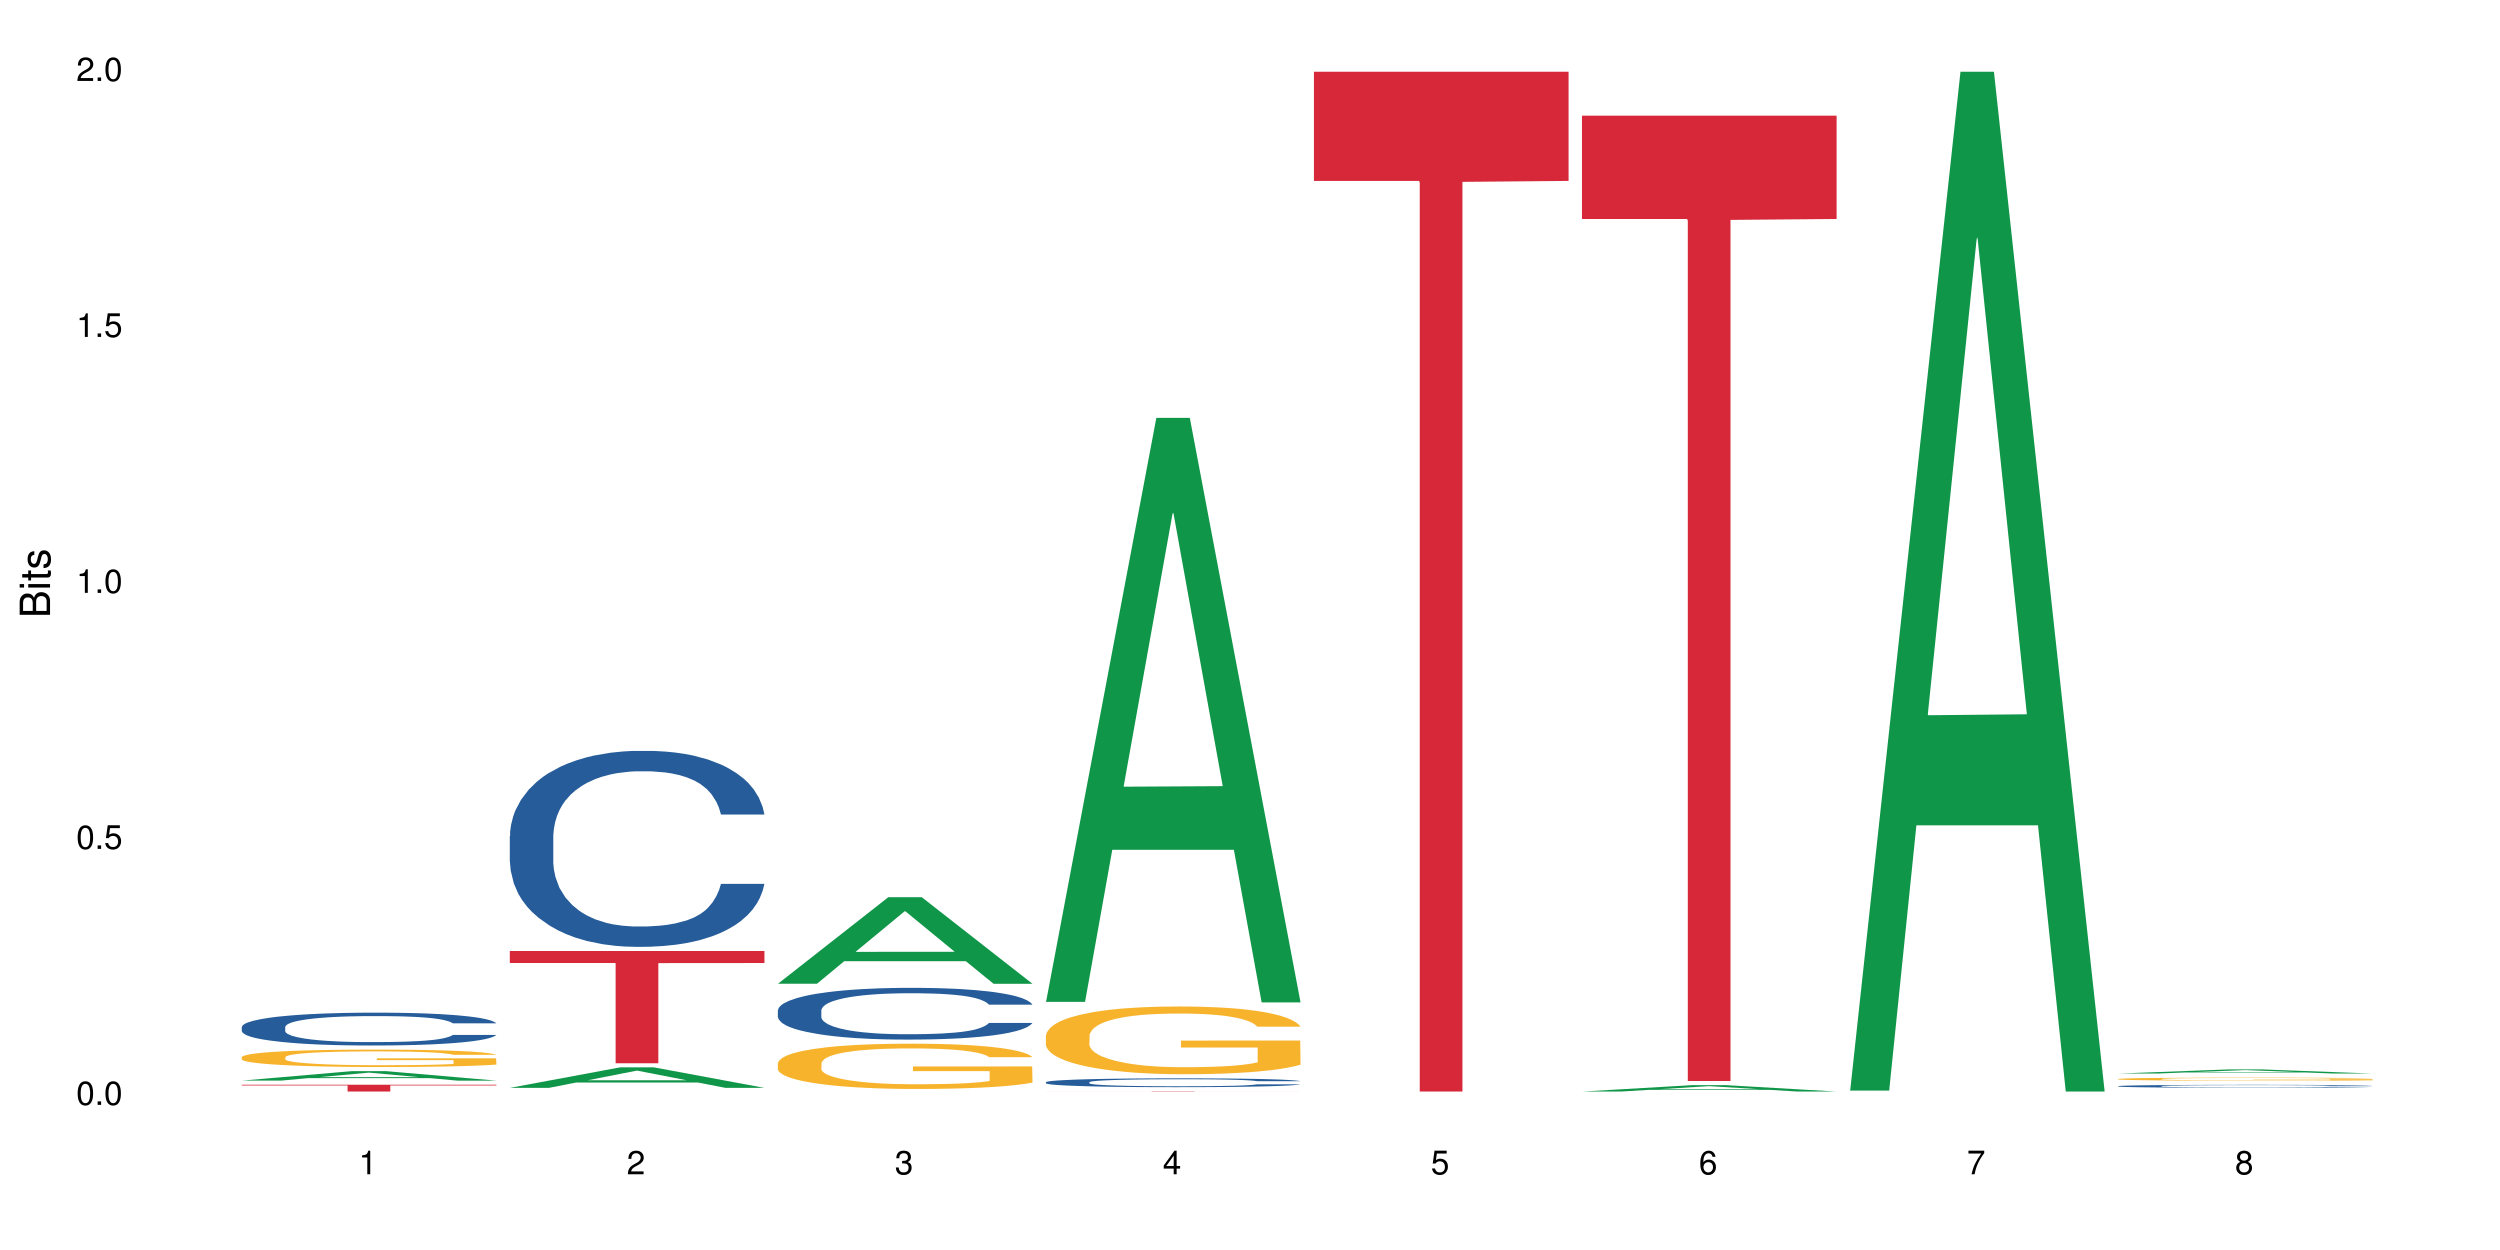 <?xml version="1.0" encoding="UTF-8"?>
<svg xmlns="http://www.w3.org/2000/svg" xmlns:xlink="http://www.w3.org/1999/xlink" width="720pt" height="360pt" viewBox="0 0 720 360" version="1.1">
<defs>
<g>
<symbol overflow="visible" id="glyph0-0">
<path style="stroke:none;" d=""/>
</symbol>
<symbol overflow="visible" id="glyph0-1">
<path style="stroke:none;" d="M 2.641 -6.797 C 2 -6.797 1.422 -6.531 1.078 -6.047 C 0.641 -5.453 0.406 -4.547 0.406 -3.297 C 0.406 -1 1.188 0.219 2.641 0.219 C 4.078 0.219 4.859 -1 4.859 -3.234 C 4.859 -4.562 4.656 -5.438 4.203 -6.047 C 3.844 -6.531 3.281 -6.797 2.641 -6.797 Z M 2.641 -6.047 C 3.547 -6.047 4 -5.125 4 -3.312 C 4 -1.375 3.562 -0.484 2.625 -0.484 C 1.734 -0.484 1.281 -1.422 1.281 -3.281 C 1.281 -5.141 1.734 -6.047 2.641 -6.047 Z M 2.641 -6.047 "/>
</symbol>
<symbol overflow="visible" id="glyph0-2">
<path style="stroke:none;" d="M 1.828 -1 L 0.828 -1 L 0.828 0 L 1.828 0 Z M 1.828 -1 "/>
</symbol>
<symbol overflow="visible" id="glyph0-3">
<path style="stroke:none;" d="M 4.562 -6.797 L 1.062 -6.797 L 0.547 -3.094 L 1.328 -3.094 C 1.719 -3.562 2.047 -3.734 2.578 -3.734 C 3.484 -3.734 4.062 -3.109 4.062 -2.094 C 4.062 -1.125 3.484 -0.531 2.578 -0.531 C 1.828 -0.531 1.375 -0.906 1.188 -1.672 L 0.328 -1.672 C 0.453 -1.109 0.547 -0.844 0.75 -0.594 C 1.125 -0.078 1.828 0.219 2.594 0.219 C 3.969 0.219 4.922 -0.781 4.922 -2.219 C 4.922 -3.562 4.031 -4.484 2.719 -4.484 C 2.25 -4.484 1.859 -4.359 1.469 -4.062 L 1.734 -5.969 L 4.562 -5.969 Z M 4.562 -6.797 "/>
</symbol>
<symbol overflow="visible" id="glyph0-4">
<path style="stroke:none;" d="M 2.484 -4.844 L 2.484 0 L 3.328 0 L 3.328 -6.797 L 2.766 -6.797 C 2.469 -5.75 2.281 -5.609 0.984 -5.453 L 0.984 -4.844 Z M 2.484 -4.844 "/>
</symbol>
<symbol overflow="visible" id="glyph0-5">
<path style="stroke:none;" d="M 4.859 -0.828 L 1.281 -0.828 C 1.359 -1.391 1.672 -1.75 2.5 -2.234 L 3.469 -2.75 C 4.406 -3.266 4.906 -3.969 4.906 -4.812 C 4.906 -5.375 4.672 -5.906 4.266 -6.266 C 3.859 -6.625 3.375 -6.797 2.719 -6.797 C 1.859 -6.797 1.219 -6.5 0.844 -5.922 C 0.609 -5.562 0.5 -5.125 0.484 -4.438 L 1.328 -4.438 C 1.359 -4.906 1.406 -5.188 1.531 -5.406 C 1.75 -5.812 2.188 -6.062 2.703 -6.062 C 3.469 -6.062 4.031 -5.516 4.031 -4.781 C 4.031 -4.25 3.719 -3.797 3.125 -3.438 L 2.234 -2.938 C 0.812 -2.141 0.406 -1.5 0.328 0 L 4.859 0 Z M 4.859 -0.828 "/>
</symbol>
<symbol overflow="visible" id="glyph0-6">
<path style="stroke:none;" d="M 2.125 -3.125 L 2.578 -3.125 C 3.516 -3.125 3.984 -2.703 3.984 -1.891 C 3.984 -1.031 3.469 -0.531 2.578 -0.531 C 1.656 -0.531 1.203 -0.984 1.156 -1.969 L 0.312 -1.969 C 0.344 -1.422 0.438 -1.078 0.609 -0.766 C 0.953 -0.109 1.625 0.219 2.547 0.219 C 3.953 0.219 4.859 -0.609 4.859 -1.906 C 4.859 -2.766 4.516 -3.25 3.703 -3.516 C 4.344 -3.766 4.656 -4.25 4.656 -4.938 C 4.656 -6.109 3.875 -6.797 2.578 -6.797 C 1.203 -6.797 0.484 -6.047 0.453 -4.609 L 1.297 -4.609 C 1.312 -5.016 1.344 -5.25 1.453 -5.453 C 1.641 -5.828 2.062 -6.062 2.594 -6.062 C 3.344 -6.062 3.797 -5.625 3.797 -4.906 C 3.797 -4.422 3.609 -4.141 3.25 -3.984 C 3.016 -3.891 2.719 -3.844 2.125 -3.844 Z M 2.125 -3.125 "/>
</symbol>
<symbol overflow="visible" id="glyph0-7">
<path style="stroke:none;" d="M 3.141 -1.625 L 3.141 0 L 3.984 0 L 3.984 -1.625 L 4.984 -1.625 L 4.984 -2.391 L 3.984 -2.391 L 3.984 -6.797 L 3.359 -6.797 L 0.266 -2.516 L 0.266 -1.625 Z M 3.141 -2.391 L 1 -2.391 L 3.141 -5.359 Z M 3.141 -2.391 "/>
</symbol>
<symbol overflow="visible" id="glyph0-8">
<path style="stroke:none;" d="M 4.781 -5.031 C 4.609 -6.141 3.891 -6.797 2.844 -6.797 C 2.094 -6.797 1.422 -6.438 1.031 -5.828 C 0.609 -5.172 0.406 -4.344 0.406 -3.094 C 0.406 -1.953 0.578 -1.234 0.984 -0.625 C 1.359 -0.078 1.953 0.219 2.703 0.219 C 3.984 0.219 4.922 -0.734 4.922 -2.078 C 4.922 -3.344 4.062 -4.234 2.844 -4.234 C 2.172 -4.234 1.641 -3.969 1.281 -3.469 C 1.281 -5.125 1.828 -6.047 2.797 -6.047 C 3.391 -6.047 3.797 -5.672 3.938 -5.031 Z M 2.734 -3.484 C 3.547 -3.484 4.062 -2.922 4.062 -2 C 4.062 -1.156 3.484 -0.531 2.703 -0.531 C 1.922 -0.531 1.328 -1.188 1.328 -2.047 C 1.328 -2.891 1.906 -3.484 2.734 -3.484 Z M 2.734 -3.484 "/>
</symbol>
<symbol overflow="visible" id="glyph0-9">
<path style="stroke:none;" d="M 4.984 -6.797 L 0.438 -6.797 L 0.438 -5.969 L 4.109 -5.969 C 2.5 -3.656 1.828 -2.234 1.328 0 L 2.219 0 C 2.594 -2.172 3.453 -4.047 4.984 -6.094 Z M 4.984 -6.797 "/>
</symbol>
<symbol overflow="visible" id="glyph0-10">
<path style="stroke:none;" d="M 3.75 -3.578 C 4.453 -4 4.688 -4.344 4.688 -4.984 C 4.688 -6.047 3.844 -6.797 2.641 -6.797 C 1.438 -6.797 0.594 -6.047 0.594 -4.984 C 0.594 -4.359 0.828 -4.016 1.516 -3.578 C 0.734 -3.203 0.359 -2.641 0.359 -1.891 C 0.359 -0.641 1.297 0.219 2.641 0.219 C 3.984 0.219 4.922 -0.641 4.922 -1.875 C 4.922 -2.641 4.531 -3.203 3.75 -3.578 Z M 2.641 -6.047 C 3.359 -6.047 3.812 -5.625 3.812 -4.969 C 3.812 -4.344 3.344 -3.922 2.641 -3.922 C 1.922 -3.922 1.453 -4.344 1.453 -4.984 C 1.453 -5.625 1.922 -6.047 2.641 -6.047 Z M 2.641 -3.203 C 3.484 -3.203 4.062 -2.672 4.062 -1.875 C 4.062 -1.062 3.484 -0.531 2.625 -0.531 C 1.797 -0.531 1.219 -1.078 1.219 -1.875 C 1.219 -2.672 1.797 -3.203 2.641 -3.203 Z M 2.641 -3.203 "/>
</symbol>
<symbol overflow="visible" id="glyph1-0">
<path style="stroke:none;" d=""/>
</symbol>
<symbol overflow="visible" id="glyph1-1">
<path style="stroke:none;" d="M 0 -0.953 L 0 -4.891 C 0 -5.719 -0.234 -6.344 -0.734 -6.797 C -1.188 -7.234 -1.812 -7.469 -2.5 -7.469 C -3.547 -7.469 -4.188 -7 -4.625 -5.875 C -4.984 -6.672 -5.641 -7.094 -6.531 -7.094 C -7.156 -7.094 -7.734 -6.859 -8.141 -6.391 C -8.562 -5.938 -8.75 -5.344 -8.75 -4.5 L -8.75 -0.953 Z M -4.984 -2.062 L -7.766 -2.062 L -7.766 -4.219 C -7.766 -4.844 -7.688 -5.203 -7.453 -5.5 C -7.219 -5.812 -6.859 -5.969 -6.375 -5.969 C -5.906 -5.969 -5.531 -5.812 -5.297 -5.5 C -5.062 -5.203 -4.984 -4.844 -4.984 -4.219 Z M -0.984 -2.062 L -4 -2.062 L -4 -4.781 C -4 -5.328 -3.859 -5.688 -3.578 -5.953 C -3.297 -6.219 -2.922 -6.359 -2.484 -6.359 C -2.062 -6.359 -1.688 -6.219 -1.406 -5.953 C -1.109 -5.688 -0.984 -5.328 -0.984 -4.781 Z M -0.984 -2.062 "/>
</symbol>
<symbol overflow="visible" id="glyph1-2">
<path style="stroke:none;" d="M -6.281 -1.797 L -6.281 -0.797 L 0 -0.797 L 0 -1.797 Z M -8.75 -1.797 L -8.75 -0.797 L -7.484 -0.797 L -7.484 -1.797 Z M -8.75 -1.797 "/>
</symbol>
<symbol overflow="visible" id="glyph1-3">
<path style="stroke:none;" d="M -6.281 -3.047 L -6.281 -2.016 L -8.016 -2.016 L -8.016 -1.016 L -6.281 -1.016 L -6.281 -0.172 L -5.469 -0.172 L -5.469 -1.016 L -0.719 -1.016 C -0.078 -1.016 0.281 -1.453 0.281 -2.234 C 0.281 -2.469 0.25 -2.719 0.188 -3.047 L -0.641 -3.047 C -0.609 -2.922 -0.594 -2.766 -0.594 -2.562 C -0.594 -2.141 -0.719 -2.016 -1.156 -2.016 L -5.469 -2.016 L -5.469 -3.047 Z M -6.281 -3.047 "/>
</symbol>
<symbol overflow="visible" id="glyph1-4">
<path style="stroke:none;" d="M -4.531 -5.25 C -5.766 -5.25 -6.469 -4.422 -6.469 -2.969 C -6.469 -1.516 -5.719 -0.562 -4.547 -0.562 C -3.562 -0.562 -3.094 -1.062 -2.734 -2.562 L -2.516 -3.484 C -2.344 -4.188 -2.094 -4.469 -1.625 -4.469 C -1.047 -4.469 -0.641 -3.875 -0.641 -3 C -0.641 -2.453 -0.797 -2 -1.062 -1.75 C -1.25 -1.594 -1.422 -1.531 -1.875 -1.469 L -1.875 -0.406 C -0.422 -0.453 0.281 -1.266 0.281 -2.922 C 0.281 -4.5 -0.5 -5.516 -1.719 -5.516 C -2.656 -5.516 -3.172 -4.984 -3.469 -3.734 L -3.703 -2.766 C -3.891 -1.953 -4.156 -1.609 -4.594 -1.609 C -5.172 -1.609 -5.547 -2.125 -5.547 -2.938 C -5.547 -3.75 -5.203 -4.172 -4.531 -4.203 Z M -4.531 -5.25 "/>
</symbol>
</g>
</defs>
<g id="surface99188">
<rect x="0" y="0" width="720" height="360" style="fill:rgb(100%,100%,100%);fill-opacity:1;stroke:none;"/>
<path style=" stroke:none;fill-rule:nonzero;fill:rgb(6.275%,58.824%,28.235%);fill-opacity:1;" d="M 69.629 311.219 L 69.707 311.215 L 101.441 308.48 L 111.078 308.48 L 142.965 311.223 L 131.762 311.223 L 123.77 310.504 L 88.746 310.504 L 80.91 311.219 L 69.629 311.219 L 92.117 310.211 L 120.559 310.207 L 106.375 308.93 L 106.219 308.926 L 106.062 308.934 L 92.039 310.207 L 92.117 310.211 Z M 69.629 311.219 "/>
<path style=" stroke:none;fill-rule:nonzero;fill:rgb(14.51%,36.078%,60%);fill-opacity:1;" d="M 69.629 295.766 L 69.719 295.758 L 69.719 295.551 L 69.988 295.223 L 70.613 294.805 L 71.238 294.52 L 72.848 294.012 L 75.086 293.52 L 77.41 293.141 L 79.109 292.914 L 80.629 292.742 L 84.117 292.422 L 86.355 292.258 L 88.77 292.109 L 91.719 291.965 L 93.867 291.879 L 98.695 291.738 L 102.273 291.68 L 105.047 291.652 L 111.039 291.652 L 114.613 291.688 L 117.207 291.73 L 120.07 291.801 L 122.484 291.879 L 126.688 292.066 L 130.445 292.309 L 132.145 292.449 L 134.828 292.715 L 136.883 292.977 L 138.316 293.199 L 139.926 293.52 L 141.355 293.906 L 142.43 294.348 L 142.965 294.719 L 130.445 294.719 L 129.82 294.375 L 129.102 294.105 L 127.762 293.754 L 126.422 293.5 L 124.543 293.25 L 122.844 293.086 L 120.516 292.922 L 118.461 292.82 L 116.312 292.742 L 114.258 292.691 L 110.32 292.637 L 105.762 292.637 L 104.062 292.656 L 100.574 292.723 L 98.695 292.785 L 96.012 292.906 L 94.133 293.02 L 91.898 293.191 L 90.379 293.336 L 88.5 293.562 L 87.16 293.762 L 85.637 294.047 L 84.742 294.262 L 83.938 294.504 L 83.223 294.789 L 82.688 295.09 L 82.328 295.41 L 82.148 295.723 L 82.148 297.062 L 82.328 297.371 L 82.777 297.734 L 83.938 298.262 L 85.637 298.719 L 87.605 299.082 L 89.484 299.344 L 90.559 299.461 L 91.988 299.602 L 94.223 299.773 L 97.445 299.945 L 99.32 300.016 L 102.184 300.086 L 105.137 300.121 L 109.07 300.121 L 112.559 300.086 L 114.883 300.043 L 117.297 299.973 L 120.605 299.824 L 122.664 299.688 L 124.453 299.523 L 125.793 299.359 L 126.688 299.223 L 128.031 298.953 L 129.102 298.66 L 129.906 298.355 L 130.445 298.062 L 142.965 298.062 L 142.43 298.41 L 141.625 298.746 L 140.82 298.996 L 139.566 299.297 L 138.137 299.566 L 136.078 299.867 L 134.379 300.066 L 132.145 300.285 L 130.086 300.449 L 127.852 300.594 L 124.543 300.766 L 122.395 300.855 L 120.07 300.93 L 117.297 301 L 113.809 301.062 L 110.055 301.094 L 106.566 301.105 L 102.809 301.086 L 100.035 301.051 L 96.371 300.977 L 91.809 300.82 L 88.5 300.656 L 85.906 300.492 L 83.672 300.316 L 81.168 300.086 L 77.945 299.703 L 75.98 299.41 L 74.637 299.168 L 73.117 298.832 L 72.043 298.531 L 70.793 298.047 L 69.898 297.434 L 69.629 296.957 Z M 69.629 295.766 "/>
<path style=" stroke:none;fill-rule:nonzero;fill:rgb(96.863%,70.196%,16.863%);fill-opacity:1;" d="M 69.629 304.434 L 69.719 304.43 L 69.719 304.336 L 70.078 304.129 L 70.973 303.848 L 72.133 303.613 L 73.387 303.43 L 74.191 303.332 L 75.531 303.195 L 76.695 303.094 L 79.645 302.887 L 83.402 302.695 L 85.461 302.613 L 87.785 302.535 L 91.094 302.449 L 92.613 302.418 L 97.266 302.344 L 102.543 302.297 L 108.355 302.285 L 111.039 302.289 L 114.703 302.309 L 119.711 302.355 L 122.574 302.402 L 124.809 302.449 L 127.137 302.508 L 129.996 302.602 L 132.68 302.711 L 134.828 302.82 L 136.973 302.957 L 138.762 303.105 L 140.281 303.266 L 141.625 303.457 L 142.43 303.617 L 142.965 303.777 L 130.535 303.777 L 129.82 303.617 L 129.016 303.492 L 127.672 303.344 L 126.332 303.23 L 124.988 303.145 L 122.484 303.027 L 120.34 302.953 L 117.656 302.887 L 115.062 302.848 L 112.109 302.82 L 110.32 302.812 L 105.582 302.812 L 101.289 302.844 L 98.785 302.879 L 96.996 302.918 L 94.492 302.984 L 92.973 303.039 L 92.078 303.078 L 89.395 303.219 L 87.605 303.348 L 86.621 303.434 L 85.371 303.57 L 84.477 303.695 L 83.492 303.879 L 82.953 304.016 L 82.238 304.328 L 82.148 305.152 L 82.418 305.324 L 82.953 305.516 L 83.672 305.68 L 84.742 305.852 L 85.816 305.984 L 87.695 306.164 L 89.305 306.285 L 90.559 306.359 L 92.973 306.484 L 93.957 306.527 L 96.281 306.609 L 98.695 306.672 L 101.648 306.727 L 103.883 306.754 L 107.461 306.777 L 112.02 306.777 L 117.387 306.75 L 120.785 306.715 L 123.109 306.676 L 124.633 306.645 L 126.508 306.594 L 127.852 306.551 L 129.102 306.5 L 130.625 306.422 L 130.625 305.324 L 108.535 305.32 L 108.535 304.809 L 142.875 304.805 L 142.965 306.594 L 141.086 306.719 L 138.762 306.836 L 136.527 306.93 L 134.199 307.008 L 130.891 307.094 L 128.207 307.148 L 124.094 307.215 L 120.34 307.254 L 116.402 307.281 L 112.914 307.297 L 108.801 307.301 L 105.137 307.293 L 101.199 307.266 L 98.07 307.227 L 95.207 307.18 L 92.344 307.121 L 88.77 307.027 L 86.441 306.949 L 84.027 306.852 L 81.613 306.738 L 79.469 306.613 L 78.035 306.516 L 76.605 306.406 L 75.086 306.27 L 73.652 306.113 L 72.582 305.973 L 71.598 305.812 L 70.883 305.66 L 70.164 305.453 L 69.809 305.289 L 69.629 305.148 Z M 69.629 304.434 "/>
<path style=" stroke:none;fill-rule:nonzero;fill:rgb(83.922%,15.686%,22.353%);fill-opacity:1;" d="M 69.629 312.402 L 142.965 312.402 L 142.965 312.613 L 112.402 312.613 L 112.402 314.371 L 100.105 314.371 L 100.105 312.617 L 99.926 312.613 L 69.629 312.613 Z M 69.629 312.402 "/>
<path style=" stroke:none;fill-rule:nonzero;fill:rgb(6.275%,58.824%,28.235%);fill-opacity:1;" d="M 146.824 313.301 L 146.902 313.297 L 178.637 307.391 L 188.273 307.391 L 220.16 313.309 L 208.957 313.309 L 200.965 311.762 L 165.941 311.762 L 158.109 313.301 L 146.824 313.301 L 169.312 311.125 L 197.754 311.117 L 183.57 308.355 L 183.414 308.352 L 183.258 308.367 L 169.234 311.117 L 169.312 311.125 Z M 146.824 313.301 "/>
<path style=" stroke:none;fill-rule:nonzero;fill:rgb(14.51%,36.078%,60%);fill-opacity:1;" d="M 146.824 240.82 L 146.914 240.77 L 146.914 239.531 L 147.184 237.57 L 147.809 235.094 L 148.434 233.391 L 150.043 230.348 L 152.281 227.406 L 154.605 225.137 L 156.305 223.793 L 157.824 222.762 L 161.312 220.852 L 163.551 219.875 L 165.965 218.996 L 168.914 218.117 L 171.062 217.602 L 175.891 216.777 L 179.469 216.418 L 182.242 216.262 L 188.234 216.262 L 191.812 216.469 L 194.406 216.727 L 197.266 217.137 L 199.68 217.602 L 203.883 218.738 L 207.641 220.184 L 209.34 221.008 L 212.023 222.609 L 214.078 224.156 L 215.512 225.496 L 217.121 227.406 L 218.551 229.727 L 219.625 232.359 L 220.16 234.578 L 207.641 234.578 L 207.016 232.516 L 206.301 230.914 L 204.957 228.801 L 203.617 227.305 L 201.738 225.809 L 200.039 224.828 L 197.715 223.848 L 195.656 223.227 L 193.512 222.762 L 191.453 222.453 L 187.52 222.145 L 182.957 222.145 L 181.258 222.246 L 177.77 222.66 L 175.891 223.02 L 173.207 223.742 L 171.332 224.414 L 169.094 225.445 L 167.574 226.324 L 165.695 227.664 L 164.355 228.852 L 162.836 230.555 L 161.941 231.844 L 161.137 233.289 L 160.418 234.992 L 159.883 236.797 L 159.523 238.707 L 159.348 240.562 L 159.348 248.559 L 159.523 250.418 L 159.973 252.586 L 161.137 255.73 L 162.836 258.465 L 164.801 260.633 L 166.68 262.18 L 167.754 262.902 L 169.184 263.73 L 171.418 264.762 L 174.641 265.793 L 176.516 266.207 L 179.379 266.617 L 182.332 266.824 L 186.266 266.824 L 189.754 266.617 L 192.078 266.359 L 194.492 265.949 L 197.805 265.07 L 199.859 264.246 L 201.648 263.266 L 202.988 262.285 L 203.883 261.461 L 205.227 259.859 L 206.301 258.105 L 207.105 256.301 L 207.641 254.547 L 220.16 254.547 L 219.625 256.609 L 218.82 258.621 L 218.016 260.117 L 216.762 261.922 L 215.332 263.523 L 213.273 265.328 L 211.574 266.516 L 209.34 267.805 L 207.281 268.785 L 205.047 269.664 L 201.738 270.695 L 199.59 271.211 L 197.266 271.676 L 194.492 272.09 L 191.004 272.449 L 187.25 272.656 L 183.762 272.707 L 180.004 272.605 L 177.234 272.398 L 173.566 271.934 L 169.004 271.004 L 165.695 270.023 L 163.102 269.043 L 160.867 268.012 L 158.363 266.617 L 155.145 264.348 L 153.176 262.594 L 151.832 261.148 L 150.312 259.137 L 149.238 257.332 L 147.988 254.441 L 147.094 250.777 L 146.824 247.941 Z M 146.824 240.82 "/>
<path style=" stroke:none;fill-rule:nonzero;fill:rgb(83.922%,15.686%,22.353%);fill-opacity:1;" d="M 146.824 273.887 L 220.16 273.887 L 220.16 277.348 L 189.598 277.375 L 189.598 306.211 L 177.301 306.211 L 177.301 277.406 L 177.121 277.348 L 146.824 277.348 Z M 146.824 273.887 "/>
<path style=" stroke:none;fill-rule:nonzero;fill:rgb(6.275%,58.824%,28.235%);fill-opacity:1;" d="M 224.02 283.309 L 224.098 283.285 L 255.832 258.395 L 265.469 258.395 L 297.355 283.332 L 286.152 283.332 L 278.16 276.824 L 243.141 276.824 L 235.305 283.309 L 224.02 283.309 L 246.508 274.133 L 274.949 274.109 L 260.77 262.469 L 260.609 262.445 L 260.453 262.516 L 246.43 274.109 L 246.508 274.133 Z M 224.02 283.309 "/>
<path style=" stroke:none;fill-rule:nonzero;fill:rgb(14.51%,36.078%,60%);fill-opacity:1;" d="M 224.02 290.992 L 224.109 290.977 L 224.109 290.652 L 224.379 290.133 L 225.004 289.48 L 225.633 289.031 L 227.242 288.23 L 229.477 287.453 L 231.801 286.855 L 233.5 286.5 L 235.023 286.227 L 238.508 285.727 L 240.746 285.465 L 243.16 285.234 L 246.113 285.004 L 248.258 284.867 L 253.086 284.648 L 256.664 284.555 L 259.438 284.512 L 265.43 284.512 L 269.008 284.566 L 271.602 284.637 L 274.461 284.746 L 276.875 284.867 L 281.082 285.168 L 284.836 285.547 L 286.535 285.766 L 289.219 286.188 L 291.277 286.594 L 292.707 286.949 L 294.316 287.453 L 295.746 288.066 L 296.82 288.758 L 297.355 289.344 L 284.836 289.344 L 284.211 288.801 L 283.496 288.379 L 282.152 287.82 L 280.812 287.426 L 278.934 287.031 L 277.234 286.773 L 274.91 286.516 L 272.852 286.352 L 270.707 286.227 L 268.648 286.148 L 264.715 286.066 L 260.152 286.066 L 258.453 286.094 L 254.965 286.199 L 253.086 286.297 L 250.406 286.488 L 248.527 286.664 L 246.289 286.938 L 244.77 287.168 L 242.891 287.52 L 241.551 287.836 L 240.031 288.285 L 239.137 288.625 L 238.332 289.004 L 237.613 289.453 L 237.078 289.93 L 236.723 290.434 L 236.543 290.922 L 236.543 293.031 L 236.723 293.523 L 237.168 294.094 L 238.332 294.926 L 240.031 295.645 L 241.996 296.219 L 243.875 296.625 L 244.949 296.816 L 246.379 297.035 L 248.617 297.305 L 251.836 297.578 L 253.715 297.688 L 256.574 297.797 L 259.527 297.852 L 263.461 297.852 L 266.949 297.797 L 269.273 297.727 L 271.691 297.621 L 275 297.387 L 277.055 297.172 L 278.844 296.91 L 280.188 296.652 L 281.082 296.434 L 282.422 296.012 L 283.496 295.551 L 284.301 295.074 L 284.836 294.613 L 297.355 294.613 L 296.82 295.156 L 296.016 295.688 L 295.211 296.082 L 293.957 296.559 L 292.527 296.98 L 290.473 297.457 L 288.773 297.77 L 286.535 298.109 L 284.48 298.367 L 282.242 298.598 L 278.934 298.871 L 276.789 299.008 L 274.461 299.129 L 271.691 299.238 L 268.203 299.336 L 264.445 299.391 L 260.957 299.402 L 257.203 299.375 L 254.43 299.32 L 250.762 299.199 L 246.199 298.953 L 242.891 298.695 L 240.297 298.438 L 238.062 298.164 L 235.559 297.797 L 232.34 297.199 L 230.371 296.734 L 229.031 296.355 L 227.508 295.824 L 226.438 295.348 L 225.184 294.586 L 224.289 293.617 L 224.02 292.871 Z M 224.02 290.992 "/>
<path style=" stroke:none;fill-rule:nonzero;fill:rgb(96.863%,70.196%,16.863%);fill-opacity:1;" d="M 224.02 306.168 L 224.109 306.156 L 224.109 305.918 L 224.469 305.379 L 225.363 304.641 L 226.523 304.035 L 227.777 303.559 L 228.582 303.309 L 229.926 302.953 L 231.086 302.688 L 234.039 302.152 L 237.793 301.652 L 239.852 301.438 L 242.176 301.238 L 245.484 301.012 L 247.004 300.926 L 251.656 300.738 L 256.934 300.617 L 262.746 300.582 L 265.43 300.594 L 269.098 300.641 L 274.105 300.773 L 276.965 300.891 L 279.203 301.012 L 281.527 301.164 L 284.391 301.402 L 287.074 301.688 L 289.219 301.977 L 291.367 302.332 L 293.152 302.715 L 294.676 303.129 L 296.016 303.629 L 296.82 304.047 L 297.355 304.465 L 284.926 304.465 L 284.211 304.047 L 283.406 303.727 L 282.062 303.332 L 280.723 303.047 L 279.383 302.82 L 276.875 302.512 L 274.73 302.32 L 272.047 302.152 L 269.453 302.047 L 266.504 301.977 L 264.715 301.949 L 259.973 301.949 L 255.68 302.035 L 253.176 302.129 L 251.387 302.227 L 248.883 302.402 L 247.363 302.547 L 246.469 302.641 L 243.785 303.012 L 241.996 303.344 L 241.016 303.57 L 239.762 303.926 L 238.867 304.25 L 237.883 304.727 L 237.348 305.082 L 236.633 305.891 L 236.543 308.035 L 236.809 308.488 L 237.348 308.977 L 238.062 309.406 L 239.137 309.855 L 240.207 310.203 L 242.086 310.668 L 243.695 310.977 L 244.949 311.18 L 247.363 311.5 L 248.348 311.609 L 250.672 311.82 L 253.086 311.988 L 256.039 312.133 L 258.273 312.203 L 261.852 312.262 L 266.414 312.262 L 271.777 312.191 L 275.176 312.098 L 277.504 312 L 279.023 311.918 L 280.902 311.785 L 282.242 311.668 L 283.496 311.535 L 285.016 311.332 L 285.016 308.488 L 262.926 308.477 L 262.926 307.145 L 297.27 307.129 L 297.355 311.785 L 295.48 312.109 L 293.152 312.418 L 290.918 312.656 L 288.594 312.859 L 285.285 313.086 L 282.602 313.227 L 278.488 313.395 L 274.73 313.5 L 270.797 313.574 L 267.309 313.609 L 263.195 313.621 L 259.527 313.598 L 255.59 313.523 L 252.461 313.43 L 249.598 313.309 L 246.738 313.156 L 243.16 312.906 L 240.836 312.703 L 238.422 312.453 L 236.004 312.156 L 233.859 311.832 L 232.43 311.582 L 230.996 311.297 L 229.477 310.941 L 228.047 310.535 L 226.973 310.168 L 225.988 309.75 L 225.273 309.355 L 224.559 308.82 L 224.199 308.395 L 224.02 308.023 Z M 224.02 306.168 "/>
<path style=" stroke:none;fill-rule:nonzero;fill:rgb(6.275%,58.824%,28.235%);fill-opacity:1;" d="M 301.219 288.531 L 301.297 288.371 L 333.027 120.344 L 342.664 120.344 L 374.555 288.688 L 363.348 288.688 L 355.355 244.746 L 320.336 244.746 L 312.5 288.531 L 301.219 288.531 L 323.703 226.566 L 352.145 226.41 L 337.965 147.848 L 337.809 147.691 L 337.648 148.164 L 323.625 226.41 L 323.703 226.566 Z M 301.219 288.531 "/>
<path style=" stroke:none;fill-rule:nonzero;fill:rgb(14.51%,36.078%,60%);fill-opacity:1;" d="M 301.219 311.668 L 301.305 311.664 L 301.305 311.609 L 301.574 311.52 L 302.199 311.41 L 302.828 311.332 L 304.438 311.195 L 306.672 311.062 L 308.996 310.961 L 310.695 310.898 L 312.219 310.852 L 315.707 310.766 L 317.941 310.723 L 320.355 310.684 L 323.309 310.645 L 325.453 310.621 L 330.285 310.582 L 333.859 310.566 L 336.633 310.559 L 342.625 310.559 L 346.203 310.57 L 348.797 310.582 L 351.656 310.598 L 354.074 310.621 L 358.277 310.672 L 362.031 310.738 L 363.73 310.773 L 366.414 310.848 L 368.473 310.914 L 369.902 310.977 L 371.512 311.062 L 372.945 311.168 L 374.016 311.285 L 374.555 311.387 L 362.031 311.387 L 361.406 311.293 L 360.691 311.219 L 359.348 311.125 L 358.008 311.059 L 356.129 310.988 L 354.43 310.945 L 352.105 310.902 L 350.047 310.875 L 347.902 310.852 L 345.844 310.84 L 341.91 310.824 L 337.348 310.824 L 335.648 310.828 L 332.16 310.848 L 330.285 310.863 L 327.602 310.898 L 325.723 310.926 L 323.484 310.973 L 321.965 311.012 L 320.086 311.074 L 318.746 311.129 L 317.227 311.203 L 316.332 311.262 L 315.527 311.328 L 314.812 311.402 L 314.273 311.484 L 313.918 311.57 L 313.738 311.656 L 313.738 312.016 L 313.918 312.098 L 314.363 312.195 L 315.527 312.34 L 317.227 312.461 L 319.195 312.559 L 321.07 312.629 L 322.145 312.66 L 323.574 312.699 L 325.812 312.746 L 329.031 312.793 L 330.91 312.812 L 333.77 312.828 L 336.723 312.84 L 340.656 312.84 L 344.145 312.828 L 346.473 312.816 L 348.887 312.801 L 352.195 312.758 L 354.25 312.723 L 356.039 312.68 L 357.383 312.633 L 358.277 312.598 L 359.617 312.523 L 360.691 312.445 L 361.496 312.363 L 362.031 312.285 L 374.555 312.285 L 374.016 312.379 L 373.211 312.469 L 372.406 312.535 L 371.156 312.617 L 369.723 312.691 L 367.668 312.77 L 365.969 312.824 L 363.73 312.883 L 361.676 312.926 L 359.438 312.965 L 356.129 313.012 L 353.984 313.035 L 351.656 313.059 L 348.887 313.074 L 345.398 313.094 L 341.641 313.102 L 338.152 313.105 L 334.398 313.098 L 331.625 313.09 L 327.957 313.07 L 323.398 313.027 L 320.086 312.984 L 317.496 312.938 L 315.258 312.891 L 312.754 312.828 L 309.535 312.727 L 307.566 312.648 L 306.227 312.582 L 304.707 312.492 L 303.633 312.41 L 302.379 312.281 L 301.484 312.117 L 301.219 311.988 Z M 301.219 311.668 "/>
<path style=" stroke:none;fill-rule:nonzero;fill:rgb(96.863%,70.196%,16.863%);fill-opacity:1;" d="M 301.219 298.227 L 301.305 298.207 L 301.305 297.852 L 301.664 297.051 L 302.559 295.945 L 303.723 295.035 L 304.973 294.324 L 305.777 293.949 L 307.121 293.414 L 308.281 293.023 L 311.234 292.219 L 314.988 291.473 L 317.047 291.152 L 319.371 290.848 L 322.68 290.512 L 324.203 290.387 L 328.852 290.102 L 334.129 289.922 L 339.941 289.867 L 342.625 289.887 L 346.293 289.957 L 351.301 290.152 L 354.164 290.332 L 356.398 290.512 L 358.723 290.742 L 361.586 291.098 L 364.27 291.527 L 366.414 291.953 L 368.562 292.488 L 370.352 293.059 L 371.871 293.684 L 373.211 294.43 L 374.016 295.055 L 374.555 295.676 L 362.121 295.676 L 361.406 295.055 L 360.602 294.574 L 359.262 293.984 L 357.918 293.559 L 356.578 293.219 L 354.074 292.754 L 351.926 292.469 L 349.242 292.219 L 346.648 292.059 L 343.699 291.953 L 341.91 291.918 L 337.168 291.918 L 332.875 292.043 L 330.371 292.184 L 328.586 292.328 L 326.078 292.594 L 324.559 292.809 L 323.664 292.949 L 320.98 293.504 L 319.195 294.004 L 318.211 294.34 L 316.957 294.875 L 316.062 295.355 L 315.078 296.07 L 314.543 296.605 L 313.828 297.816 L 313.738 301.023 L 314.008 301.699 L 314.543 302.43 L 315.258 303.07 L 316.332 303.75 L 317.406 304.266 L 319.281 304.961 L 320.895 305.426 L 322.145 305.727 L 324.559 306.207 L 325.543 306.367 L 327.867 306.691 L 330.285 306.938 L 333.234 307.152 L 335.469 307.258 L 339.047 307.348 L 343.609 307.348 L 348.977 307.242 L 352.375 307.098 L 354.699 306.957 L 356.219 306.832 L 358.098 306.637 L 359.438 306.457 L 360.691 306.262 L 362.211 305.957 L 362.211 301.699 L 340.121 301.684 L 340.121 299.688 L 374.465 299.668 L 374.555 306.637 L 372.676 307.117 L 370.352 307.582 L 368.113 307.938 L 365.789 308.238 L 362.48 308.578 L 359.797 308.793 L 355.684 309.043 L 351.926 309.203 L 347.992 309.309 L 344.504 309.363 L 340.391 309.379 L 336.723 309.344 L 332.789 309.238 L 329.656 309.094 L 326.797 308.918 L 323.934 308.684 L 320.355 308.312 L 318.031 308.008 L 315.617 307.633 L 313.203 307.188 L 311.055 306.707 L 309.625 306.332 L 308.191 305.906 L 306.672 305.371 L 305.242 304.766 L 304.168 304.211 L 303.184 303.59 L 302.469 303 L 301.754 302.199 L 301.395 301.559 L 301.219 301.004 Z M 301.219 298.227 "/>
<path style=" stroke:none;fill-rule:nonzero;fill:rgb(83.922%,15.686%,22.353%);fill-opacity:1;" d="M 301.219 314.285 L 374.555 314.285 L 374.555 314.293 L 343.988 314.293 L 343.988 314.371 L 331.691 314.371 L 331.691 314.293 L 301.219 314.293 Z M 301.219 314.285 "/>
<path style=" stroke:none;fill-rule:nonzero;fill:rgb(83.922%,15.686%,22.353%);fill-opacity:1;" d="M 378.414 20.664 L 451.75 20.664 L 451.75 52.102 L 421.184 52.379 L 421.184 314.371 L 408.887 314.371 L 408.887 52.652 L 408.711 52.102 L 378.414 52.102 Z M 378.414 20.664 "/>
<path style=" stroke:none;fill-rule:nonzero;fill:rgb(6.275%,58.824%,28.235%);fill-opacity:1;" d="M 455.609 314.367 L 455.688 314.367 L 487.418 312.516 L 497.055 312.516 L 528.945 314.371 L 517.742 314.371 L 509.75 313.887 L 474.727 313.887 L 466.891 314.367 L 455.609 314.367 L 478.094 313.688 L 506.535 313.684 L 492.355 312.82 L 492.199 312.816 L 492.043 312.82 L 478.016 313.684 L 478.094 313.688 Z M 455.609 314.367 "/>
<path style=" stroke:none;fill-rule:nonzero;fill:rgb(83.922%,15.686%,22.353%);fill-opacity:1;" d="M 455.609 33.305 L 528.945 33.305 L 528.945 63.066 L 498.383 63.328 L 498.383 311.336 L 486.086 311.336 L 486.086 63.59 L 485.906 63.066 L 455.609 63.066 Z M 455.609 33.305 "/>
<path style=" stroke:none;fill-rule:nonzero;fill:rgb(6.275%,58.824%,28.235%);fill-opacity:1;" d="M 532.805 314.094 L 532.883 313.82 L 564.617 20.664 L 574.254 20.664 L 606.141 314.371 L 594.938 314.371 L 586.945 237.703 L 551.922 237.703 L 544.086 314.094 L 532.805 314.094 L 555.293 205.988 L 583.734 205.711 L 569.551 68.648 L 569.395 68.375 L 569.238 69.199 L 555.215 205.711 L 555.293 205.988 Z M 532.805 314.094 "/>
<path style=" stroke:none;fill-rule:nonzero;fill:rgb(6.275%,58.824%,28.235%);fill-opacity:1;" d="M 610 309.184 L 610.078 309.184 L 641.812 307.992 L 651.449 307.992 L 683.336 309.184 L 672.133 309.184 L 664.141 308.875 L 629.117 308.875 L 621.285 309.184 L 610 309.184 L 632.488 308.746 L 660.93 308.742 L 646.746 308.188 L 646.59 308.188 L 646.434 308.191 L 632.41 308.742 L 632.488 308.746 Z M 610 309.184 "/>
<path style=" stroke:none;fill-rule:nonzero;fill:rgb(14.51%,36.078%,60%);fill-opacity:1;" d="M 610 312.801 L 610.09 312.801 L 610.09 312.781 L 610.359 312.75 L 610.984 312.715 L 611.609 312.688 L 613.219 312.645 L 615.457 312.598 L 617.781 312.566 L 619.48 312.543 L 621 312.527 L 624.488 312.5 L 626.727 312.484 L 629.141 312.473 L 632.09 312.461 L 634.238 312.453 L 639.066 312.438 L 642.645 312.434 L 645.418 312.43 L 651.41 312.43 L 654.988 312.434 L 657.578 312.438 L 660.441 312.445 L 662.855 312.453 L 667.059 312.469 L 670.816 312.492 L 672.516 312.504 L 675.199 312.527 L 677.254 312.551 L 678.688 312.57 L 680.297 312.598 L 681.727 312.633 L 682.801 312.672 L 683.336 312.707 L 670.816 312.707 L 670.191 312.676 L 669.477 312.652 L 668.133 312.621 L 666.793 312.598 L 664.914 312.574 L 663.215 312.559 L 660.891 312.547 L 658.832 312.535 L 656.688 312.527 L 654.629 312.523 L 650.695 312.52 L 644.434 312.52 L 640.945 312.527 L 639.066 312.531 L 636.383 312.543 L 634.508 312.555 L 632.27 312.57 L 630.75 312.582 L 628.871 312.602 L 627.531 312.621 L 626.008 312.645 L 625.117 312.664 L 624.309 312.688 L 623.594 312.711 L 623.059 312.738 L 622.699 312.77 L 622.523 312.797 L 622.523 312.918 L 622.699 312.945 L 623.148 312.977 L 624.309 313.023 L 626.008 313.066 L 627.977 313.098 L 629.855 313.121 L 630.93 313.133 L 632.359 313.145 L 634.594 313.16 L 637.816 313.176 L 639.691 313.18 L 642.555 313.188 L 645.508 313.191 L 649.441 313.191 L 652.93 313.188 L 655.254 313.184 L 657.668 313.176 L 660.977 313.164 L 663.035 313.152 L 664.824 313.137 L 666.164 313.121 L 667.059 313.109 L 668.402 313.086 L 669.477 313.059 L 670.281 313.031 L 670.816 313.008 L 683.336 313.008 L 682.801 313.039 L 681.996 313.066 L 681.191 313.09 L 679.938 313.117 L 678.508 313.141 L 676.449 313.168 L 674.75 313.188 L 672.516 313.207 L 670.457 313.219 L 668.223 313.234 L 664.914 313.25 L 662.766 313.258 L 660.441 313.262 L 657.668 313.27 L 654.18 313.273 L 650.426 313.277 L 643.18 313.277 L 640.41 313.273 L 636.742 313.266 L 632.18 313.254 L 628.871 313.238 L 626.277 313.223 L 624.043 313.207 L 621.539 313.188 L 618.316 313.152 L 616.352 313.129 L 615.008 313.105 L 613.488 313.074 L 612.414 313.047 L 611.164 313.004 L 610.27 312.949 L 610 312.906 Z M 610 312.801 "/>
<path style=" stroke:none;fill-rule:nonzero;fill:rgb(96.863%,70.196%,16.863%);fill-opacity:1;" d="M 610 310.746 L 610.09 310.742 L 610.09 310.727 L 610.449 310.691 L 611.344 310.641 L 612.504 310.598 L 613.758 310.566 L 614.562 310.551 L 615.902 310.523 L 617.066 310.508 L 620.016 310.473 L 623.773 310.438 L 625.832 310.422 L 628.156 310.41 L 631.465 310.395 L 632.984 310.387 L 637.637 310.375 L 642.914 310.367 L 648.727 310.363 L 651.41 310.363 L 655.074 310.367 L 660.086 310.375 L 662.945 310.383 L 665.184 310.395 L 667.508 310.402 L 670.367 310.418 L 673.051 310.438 L 675.199 310.457 L 677.344 310.484 L 679.133 310.508 L 680.652 310.539 L 681.996 310.57 L 682.801 310.602 L 683.336 310.629 L 670.906 310.629 L 670.191 310.602 L 669.387 310.578 L 668.043 310.551 L 666.703 310.531 L 665.359 310.516 L 662.855 310.496 L 660.711 310.48 L 658.027 310.473 L 655.434 310.465 L 652.48 310.457 L 645.953 310.457 L 641.66 310.461 L 639.156 310.469 L 637.367 310.477 L 634.863 310.488 L 633.344 310.496 L 629.766 310.527 L 627.977 310.551 L 626.992 310.566 L 625.742 310.59 L 624.848 310.613 L 623.863 310.645 L 623.328 310.672 L 622.609 310.727 L 622.523 310.871 L 622.789 310.902 L 623.328 310.938 L 624.043 310.965 L 625.117 310.996 L 626.188 311.02 L 628.066 311.051 L 629.676 311.07 L 630.93 311.086 L 633.344 311.109 L 634.328 311.113 L 636.652 311.129 L 639.066 311.141 L 642.02 311.152 L 644.254 311.156 L 647.832 311.16 L 652.395 311.16 L 657.758 311.156 L 661.156 311.148 L 663.484 311.141 L 665.004 311.137 L 666.883 311.129 L 668.223 311.117 L 669.477 311.109 L 670.996 311.098 L 670.996 310.902 L 648.906 310.902 L 648.906 310.812 L 683.246 310.809 L 683.336 311.129 L 681.457 311.148 L 679.133 311.172 L 676.898 311.188 L 674.574 311.199 L 671.262 311.215 L 668.582 311.227 L 664.465 311.238 L 660.711 311.242 L 656.773 311.25 L 653.285 311.25 L 649.172 311.254 L 645.508 311.25 L 641.57 311.246 L 638.441 311.238 L 635.578 311.23 L 632.719 311.219 L 629.141 311.203 L 626.816 311.191 L 624.398 311.172 L 621.984 311.152 L 619.84 311.129 L 618.406 311.113 L 616.977 311.094 L 615.457 311.07 L 614.027 311.043 L 612.953 311.016 L 611.969 310.988 L 611.254 310.961 L 610.539 310.926 L 610.18 310.895 L 610 310.871 Z M 610 310.746 "/>
<g style="fill:rgb(0%,0%,0%);fill-opacity:1;">
  <use xlink:href="#glyph0-1" x="21.957" y="318.198"/>
  <use xlink:href="#glyph0-2" x="27.291" y="318.198"/>
  <use xlink:href="#glyph0-1" x="29.958" y="318.198"/>
</g>
<g style="fill:rgb(0%,0%,0%);fill-opacity:1;">
  <use xlink:href="#glyph0-1" x="21.957" y="244.476"/>
  <use xlink:href="#glyph0-2" x="27.291" y="244.476"/>
  <use xlink:href="#glyph0-3" x="29.958" y="244.476"/>
</g>
<g style="fill:rgb(0%,0%,0%);fill-opacity:1;">
  <use xlink:href="#glyph0-4" x="21.957" y="170.753"/>
  <use xlink:href="#glyph0-2" x="27.291" y="170.753"/>
  <use xlink:href="#glyph0-1" x="29.958" y="170.753"/>
</g>
<g style="fill:rgb(0%,0%,0%);fill-opacity:1;">
  <use xlink:href="#glyph0-4" x="21.957" y="97.034"/>
  <use xlink:href="#glyph0-2" x="27.291" y="97.034"/>
  <use xlink:href="#glyph0-3" x="29.958" y="97.034"/>
</g>
<g style="fill:rgb(0%,0%,0%);fill-opacity:1;">
  <use xlink:href="#glyph0-5" x="21.957" y="23.312"/>
  <use xlink:href="#glyph0-2" x="27.291" y="23.312"/>
  <use xlink:href="#glyph0-1" x="29.958" y="23.312"/>
</g>
<g style="fill:rgb(0%,0%,0%);fill-opacity:1;">
  <use xlink:href="#glyph0-4" x="103.297" y="338.19"/>
</g>
<g style="fill:rgb(0%,0%,0%);fill-opacity:1;">
  <use xlink:href="#glyph0-5" x="180.492" y="338.19"/>
</g>
<g style="fill:rgb(0%,0%,0%);fill-opacity:1;">
  <use xlink:href="#glyph0-6" x="257.688" y="338.19"/>
</g>
<g style="fill:rgb(0%,0%,0%);fill-opacity:1;">
  <use xlink:href="#glyph0-7" x="334.887" y="338.19"/>
</g>
<g style="fill:rgb(0%,0%,0%);fill-opacity:1;">
  <use xlink:href="#glyph0-3" x="412.082" y="338.19"/>
</g>
<g style="fill:rgb(0%,0%,0%);fill-opacity:1;">
  <use xlink:href="#glyph0-8" x="489.277" y="338.19"/>
</g>
<g style="fill:rgb(0%,0%,0%);fill-opacity:1;">
  <use xlink:href="#glyph0-9" x="566.473" y="338.19"/>
</g>
<g style="fill:rgb(0%,0%,0%);fill-opacity:1;">
  <use xlink:href="#glyph0-10" x="643.668" y="338.19"/>
</g>
<g style="fill:rgb(0%,0%,0%);fill-opacity:1;">
  <use xlink:href="#glyph1-1" x="14.412" y="178.016"/>
  <use xlink:href="#glyph1-2" x="14.412" y="170.012"/>
  <use xlink:href="#glyph1-3" x="14.412" y="167.348"/>
  <use xlink:href="#glyph1-4" x="14.412" y="164.012"/>
</g>
</g>
</svg>
